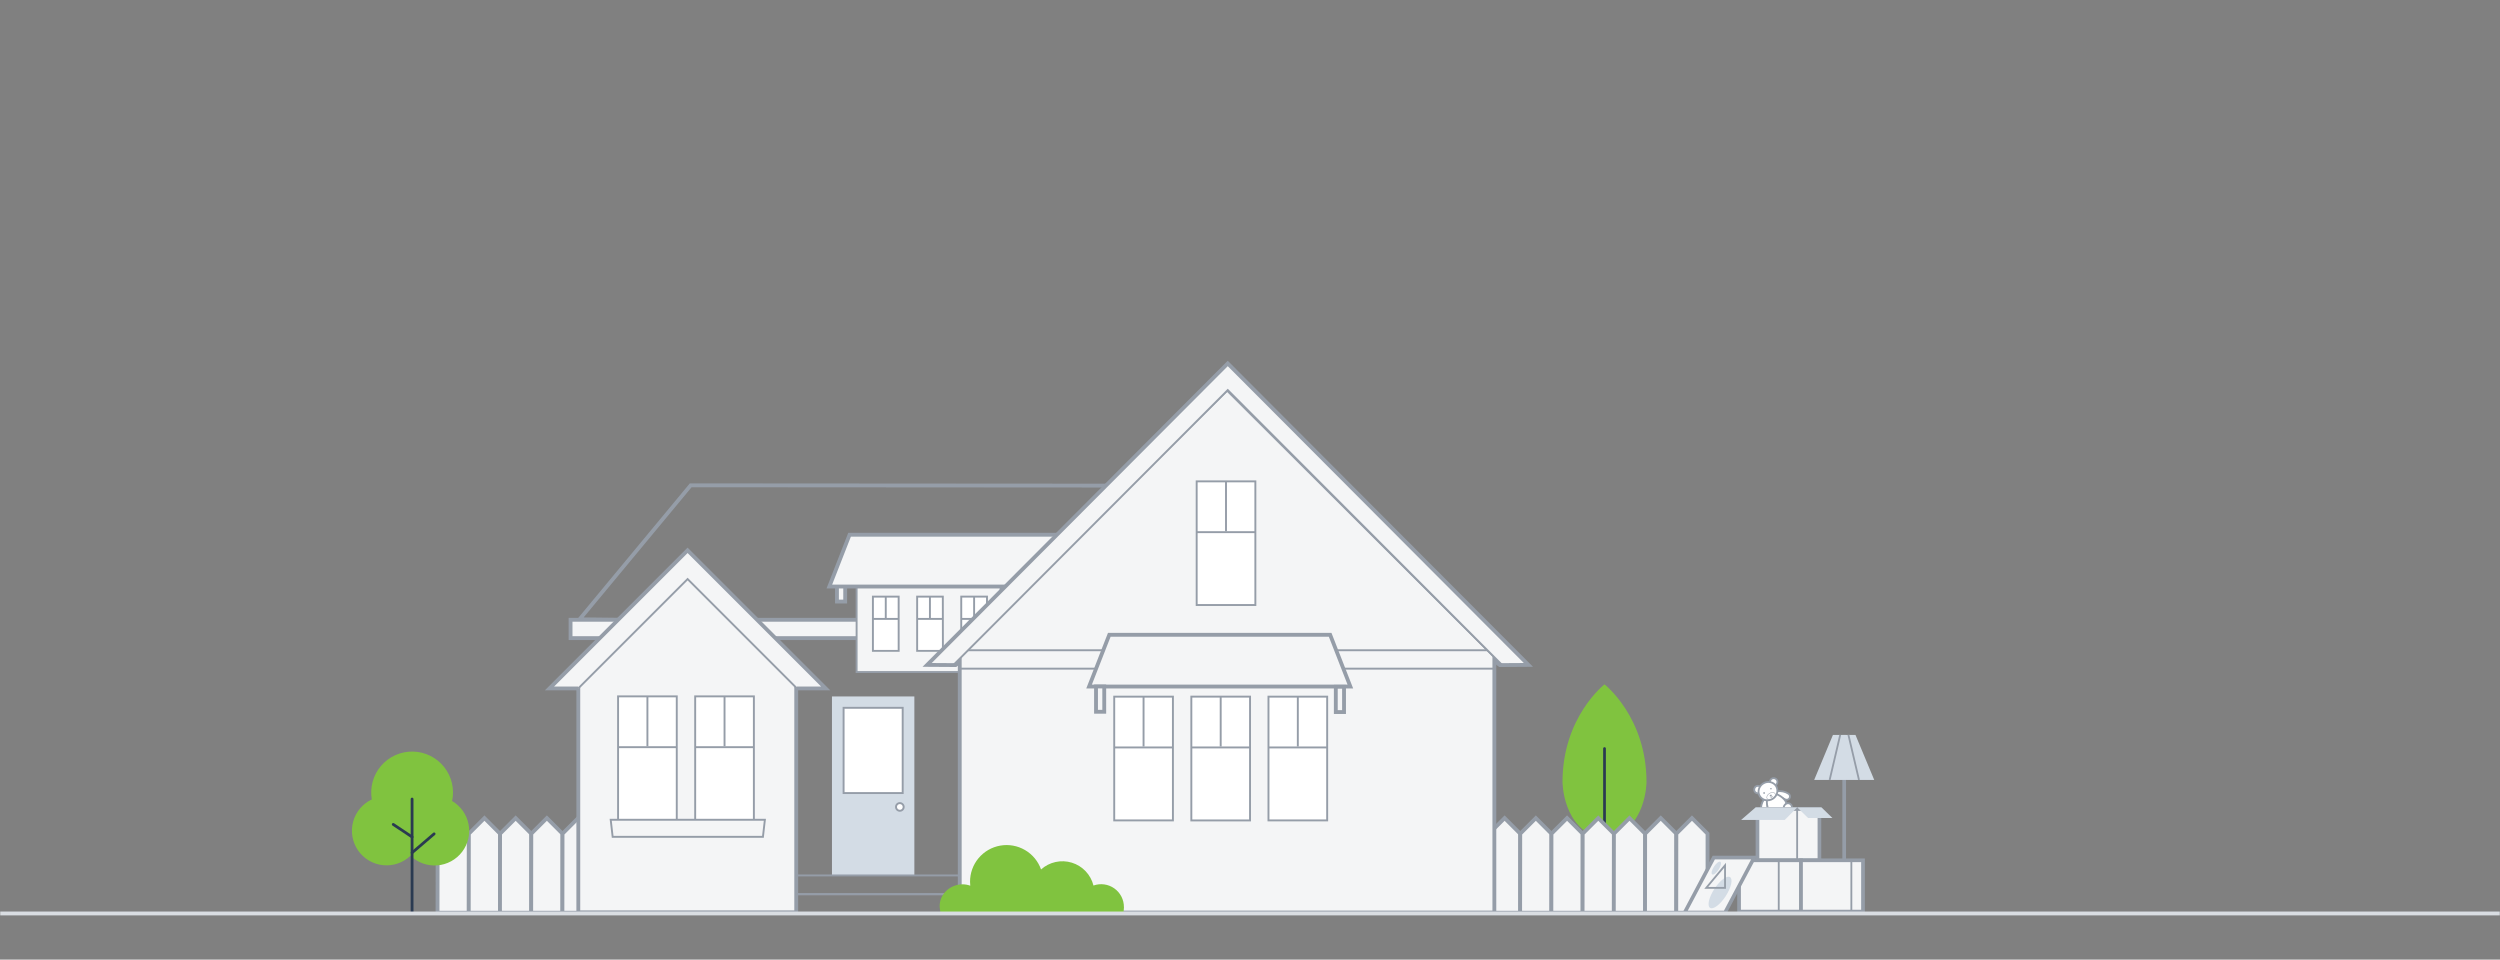 <svg width="1300" height="499" viewBox="0 0 1300 499" fill="none" xmlns="http://www.w3.org/2000/svg">
<rect x="0" y="0" width="1300" height="499" fill="#808080" stroke="none"/>
<mask id="mask0" mask-type="alpha" maskUnits="userSpaceOnUse" x="0" y="0" width="1300" height="499">
<rect width="1300" height="499" rx="16" fill="#2A3A51"/>
</mask>
<g mask="url(#mask0)">
<path d="M834.338 436.29C834.788 436.293 835.238 436.247 835.678 436.15C856.178 431.49 856.178 406.66 856.178 406.66C856.178 372.83 834.348 355.87 834.348 355.87C834.348 355.87 812.508 372.79 812.508 406.61C812.508 406.61 812.508 431.47 832.998 436.1C833.436 436.213 833.885 436.277 834.338 436.29Z" fill="#80C33F"/>
<path fill-rule="evenodd" clip-rule="evenodd" d="M834.347 388.53C834.739 388.53 835.057 388.848 835.057 389.24V473.69C835.057 474.082 834.739 474.4 834.347 474.4C833.955 474.4 833.637 474.082 833.637 473.69V389.24C833.637 388.848 833.955 388.53 834.347 388.53Z" fill="#2A3A51"/>
<path d="M790.498 433.51L782.388 425.41L774.288 433.51L774.238 474.61H790.498V433.51Z" fill="#F4F5F6"/>
<path fill-rule="evenodd" clip-rule="evenodd" d="M782.389 423.996L791.5 433.096V475.61H773.238L773.29 433.095L782.389 423.996ZM782.39 426.824L775.289 433.925L775.241 473.61H789.5V433.925L782.39 426.824Z" fill="#959DA8"/>
<path d="M806.729 433.51L798.629 425.41L790.529 433.51L790.469 474.61H806.729V433.51Z" fill="#F4F5F6"/>
<path fill-rule="evenodd" clip-rule="evenodd" d="M798.63 423.996L807.73 433.096V475.61H789.469L789.531 433.095L798.63 423.996ZM791.53 433.925L791.472 473.61H805.73V433.924L798.63 426.824L791.53 433.925Z" fill="#959DA8"/>
<path d="M822.967 433.51L814.867 425.41L806.767 433.51L806.707 474.61H822.967V433.51Z" fill="#F4F5F6"/>
<path fill-rule="evenodd" clip-rule="evenodd" d="M814.869 423.996L823.969 433.096V475.61H805.707L805.769 433.095L814.869 423.996ZM807.768 433.925L807.71 473.61H821.969V433.924L814.869 426.824L807.768 433.925Z" fill="#959DA8"/>
<path d="M839.205 433.51L831.095 425.41L822.995 433.51L822.945 474.61H839.205V433.51Z" fill="#F4F5F6"/>
<path fill-rule="evenodd" clip-rule="evenodd" d="M831.096 423.996L840.206 433.096V475.61H821.945L821.997 433.095L831.096 423.996ZM831.097 426.824L823.996 433.925L823.948 473.61H838.206V433.925L831.097 426.824Z" fill="#959DA8"/>
<path d="M855.44 433.51L847.34 425.41L839.24 433.51L839.18 474.61H855.44V433.51Z" fill="#F4F5F6"/>
<path fill-rule="evenodd" clip-rule="evenodd" d="M847.337 423.996L856.437 433.096V475.61H838.176L838.238 433.095L847.337 423.996ZM847.337 426.824L840.237 433.925L840.179 473.61H854.437V433.924L847.337 426.824Z" fill="#959DA8"/>
<path d="M871.678 433.51L863.578 425.41L855.478 433.51L855.418 474.61H871.678V433.51Z" fill="#F4F5F6"/>
<path fill-rule="evenodd" clip-rule="evenodd" d="M863.579 423.996L872.679 433.096V475.61H854.418L854.48 433.095L863.579 423.996ZM863.579 426.824L856.479 433.925L856.421 473.61H870.679V433.924L863.579 426.824Z" fill="#959DA8"/>
<path d="M887.916 433.51L879.816 425.41L871.706 433.51L871.656 474.61H887.916V433.51Z" fill="#F4F5F6"/>
<path fill-rule="evenodd" clip-rule="evenodd" d="M879.818 423.996L888.917 433.096V475.61H870.656L870.708 433.095L879.818 423.996ZM872.707 433.925L872.659 473.61H886.917V433.924L879.817 426.824L872.707 433.925Z" fill="#959DA8"/>
<path d="M243.768 433.51L235.668 425.41L227.568 433.51L227.508 474.61H243.768V433.51Z" fill="#F4F5F6"/>
<path fill-rule="evenodd" clip-rule="evenodd" d="M235.669 423.996L244.769 433.096V475.61H226.508L226.57 433.095L235.669 423.996ZM228.569 433.925L228.511 473.61H242.769V433.924L235.669 426.824L228.569 433.925Z" fill="#959DA8"/>
<path d="M260.01 433.51L251.91 425.41L243.81 433.51L243.75 474.61H260.01V433.51Z" fill="#F4F5F6"/>
<path fill-rule="evenodd" clip-rule="evenodd" d="M251.908 423.996L261.008 433.096V475.61H242.746L242.808 433.095L251.908 423.996ZM244.807 433.925L244.749 473.61H259.008V433.924L251.908 426.824L244.807 433.925Z" fill="#959DA8"/>
<path d="M276.248 433.51L268.148 425.41L260.038 433.51L259.988 474.61H276.248V433.51Z" fill="#F4F5F6"/>
<path fill-rule="evenodd" clip-rule="evenodd" d="M268.15 423.996L277.25 433.096V475.61H258.988L259.04 433.095L268.15 423.996ZM261.039 433.925L260.991 473.61H275.25V433.924L268.149 426.824L261.039 433.925Z" fill="#959DA8"/>
<path d="M292.479 433.51L284.379 425.41L276.279 433.51L276.219 474.61H292.479V433.51Z" fill="#F4F5F6"/>
<path fill-rule="evenodd" clip-rule="evenodd" d="M284.38 423.996L293.48 433.096V475.61H275.219L275.281 433.095L284.38 423.996ZM277.28 433.925L277.222 473.61H291.48V433.924L284.38 426.824L277.28 433.925Z" fill="#959DA8"/>
<path d="M308.717 433.51L300.617 425.41L292.517 433.51L292.457 474.61H308.717V433.51Z" fill="#F4F5F6"/>
<path fill-rule="evenodd" clip-rule="evenodd" d="M300.618 423.996L309.718 433.096V475.61H291.457L291.519 433.095L300.618 423.996ZM300.618 426.824L293.518 433.925L293.46 473.61H307.718V433.924L300.618 426.824Z" fill="#959DA8"/>
<path d="M475.467 362.15H432.617V455.24H475.467V362.15Z" fill="#D3DCE5"/>
<path d="M469.398 368.06H438.668V412.39H469.398V368.06Z" fill="white"/>
<path fill-rule="evenodd" clip-rule="evenodd" d="M438.168 367.56H469.898V412.89H438.168V367.56ZM439.168 368.56V411.89H468.898V368.56H439.168Z" fill="#959DA8"/>
<path d="M469.918 419.61C469.918 420.715 469.023 421.61 467.918 421.61C466.813 421.61 465.918 420.715 465.918 419.61C465.918 418.506 466.813 417.61 467.918 417.61C469.023 417.61 469.918 418.506 469.918 419.61Z" fill="white"/>
<path fill-rule="evenodd" clip-rule="evenodd" d="M467.918 418.11C467.09 418.11 466.418 418.782 466.418 419.61C466.418 420.439 467.09 421.11 467.918 421.11C468.746 421.11 469.418 420.439 469.418 419.61C469.418 418.782 468.746 418.11 467.918 418.11ZM465.418 419.61C465.418 418.229 466.537 417.11 467.918 417.11C469.299 417.11 470.418 418.229 470.418 419.61C470.418 420.991 469.299 422.11 467.918 422.11C466.537 422.11 465.418 420.991 465.418 419.61Z" fill="#959DA8"/>
<path fill-rule="evenodd" clip-rule="evenodd" d="M358.699 251.36L579.102 251.512L511.213 325.475L299.25 323.046L358.699 251.36ZM359.638 253.361L303.467 321.094L510.344 323.465L574.555 253.509L359.638 253.361Z" fill="#959DA8"/>
<path fill-rule="evenodd" clip-rule="evenodd" d="M412.988 454.73H526.988V465.5H412.988V454.73ZM413.988 455.73V464.5H525.988V455.73H413.988Z" fill="#959DA8"/>
<path fill-rule="evenodd" clip-rule="evenodd" d="M412.988 464.48H526.988V475.25H412.988V464.48ZM413.988 465.48V474.25H525.988V465.48H413.988Z" fill="#959DA8"/>
<path d="M517.098 322.29H296.688V331.82H517.098V322.29Z" fill="#F4F5F6"/>
<path fill-rule="evenodd" clip-rule="evenodd" d="M295.688 321.29H518.098V332.82H295.688V321.29ZM297.688 323.29V330.82H516.098V323.29H297.688Z" fill="#959DA8"/>
<path d="M520.338 299.52H445.438V349.46H520.338V299.52Z" fill="#F4F5F6"/>
<path fill-rule="evenodd" clip-rule="evenodd" d="M444.938 299.02H520.838V349.96H444.938V299.02ZM445.938 300.02V348.96H519.838V300.02H445.938Z" fill="#959DA8"/>
<path d="M357.399 299.61L414.039 347.4V474.4H300.719V347.4L357.399 299.61Z" fill="#F4F5F6"/>
<path fill-rule="evenodd" clip-rule="evenodd" d="M357.399 298.302L415.039 346.936V475.4H299.719V346.935L357.399 298.302ZM301.719 347.865V473.4H413.039V347.865L357.399 300.919L301.719 347.865Z" fill="#959DA8"/>
<path d="M235.098 416.53C235.754 413.465 235.723 410.292 235.009 407.239C234.295 404.186 232.916 401.329 230.968 398.872C229.021 396.415 226.555 394.419 223.746 393.026C220.937 391.634 217.855 390.879 214.721 390.817C211.587 390.755 208.477 391.386 205.615 392.666C202.753 393.946 200.21 395.843 198.166 398.22C196.123 400.598 194.631 403.398 193.796 406.42C192.961 409.442 192.805 412.611 193.338 415.7C190.976 416.811 188.885 418.423 187.208 420.422C185.531 422.422 184.308 424.763 183.626 427.282C182.944 429.801 182.817 432.439 183.256 435.012C183.694 437.584 184.687 440.031 186.165 442.182C187.643 444.333 189.571 446.137 191.816 447.469C194.061 448.801 196.568 449.628 199.164 449.894C201.761 450.161 204.384 449.859 206.852 449.01C209.32 448.162 211.574 446.787 213.458 444.98C215.286 446.75 217.468 448.113 219.861 448.978C222.254 449.843 224.803 450.191 227.34 449.999C229.877 449.807 232.344 449.079 234.58 447.864C236.815 446.648 238.767 444.973 240.307 442.948C241.848 440.923 242.941 438.594 243.516 436.115C244.091 433.637 244.133 431.064 243.641 428.568C243.149 426.072 242.133 423.708 240.66 421.633C239.188 419.558 237.292 417.819 235.098 416.53Z" fill="#80C33F"/>
<path fill-rule="evenodd" clip-rule="evenodd" d="M203.888 428.295C204.112 427.96 204.565 427.869 204.9 428.093L214.7 434.623C215.036 434.846 215.127 435.299 214.903 435.635C214.68 435.97 214.226 436.061 213.891 435.838L204.091 429.308C203.755 429.084 203.665 428.631 203.888 428.295Z" fill="#2A3A51"/>
<path fill-rule="evenodd" clip-rule="evenodd" d="M226.291 433.136C226.553 433.442 226.517 433.903 226.211 434.165L214.771 443.955C214.465 444.217 214.004 444.181 213.742 443.875C213.48 443.569 213.515 443.108 213.822 442.846L225.262 433.056C225.568 432.794 226.029 432.829 226.291 433.136Z" fill="#2A3A51"/>
<path fill-rule="evenodd" clip-rule="evenodd" d="M214.277 414.77C214.68 414.77 215.007 415.097 215.007 415.5V474.35C215.007 474.753 214.68 475.08 214.277 475.08C213.874 475.08 213.547 474.753 213.547 474.35V415.5C213.547 415.097 213.874 414.77 214.277 414.77Z" fill="#2A3A51"/>
<path d="M439.499 299.65H435.219V312.8H439.499V299.65Z" fill="#F4F5F6"/>
<path fill-rule="evenodd" clip-rule="evenodd" d="M434.219 298.65H440.499V313.8H434.219V298.65ZM436.219 300.65V311.8H438.499V300.65H436.219Z" fill="#959DA8"/>
<path d="M556.618 278.07H441.778L431.258 304.99H567.128L556.618 278.07Z" fill="#F4F5F6"/>
<path fill-rule="evenodd" clip-rule="evenodd" d="M441.095 277.07H557.301L568.591 305.99H429.793L441.095 277.07ZM442.46 279.07L432.722 303.99H565.663L555.934 279.07H442.46Z" fill="#959DA8"/>
<path d="M467.298 310.24H453.918V338.45H467.308L467.298 310.24Z" fill="white"/>
<path fill-rule="evenodd" clip-rule="evenodd" d="M453.418 309.74H467.798L467.808 338.95H453.418V309.74ZM454.418 310.74V337.95H466.808L466.798 310.74H454.418Z" fill="#959DA8"/>
<path fill-rule="evenodd" clip-rule="evenodd" d="M460.098 321.63V310.24H461.098V321.63H460.098Z" fill="#959DA8"/>
<path fill-rule="evenodd" clip-rule="evenodd" d="M467.3 322.33H453.93V321.33H467.3V322.33Z" fill="#959DA8"/>
<path d="M490.268 310.24H476.918V338.45H490.308L490.268 310.24Z" fill="white"/>
<path fill-rule="evenodd" clip-rule="evenodd" d="M476.418 309.74H490.767L490.809 338.95H476.418V309.74ZM477.418 310.74V337.95H489.807L489.769 310.74H477.418Z" fill="#959DA8"/>
<path fill-rule="evenodd" clip-rule="evenodd" d="M483.066 321.63V310.24H484.066V321.63H483.066Z" fill="#959DA8"/>
<path fill-rule="evenodd" clip-rule="evenodd" d="M490.267 322.33H476.887V321.33H490.267V322.33Z" fill="#959DA8"/>
<path d="M513.238 310.24H499.848V338.45H513.238V310.24Z" fill="white"/>
<path fill-rule="evenodd" clip-rule="evenodd" d="M499.348 309.74H513.738V338.95H499.348V309.74ZM500.348 310.74V337.95H512.738V310.74H500.348Z" fill="#959DA8"/>
<path fill-rule="evenodd" clip-rule="evenodd" d="M506.039 321.63V310.24H507.039V321.63H506.039Z" fill="#959DA8"/>
<path fill-rule="evenodd" clip-rule="evenodd" d="M513.239 322.33H499.859V321.33H513.239V322.33Z" fill="#959DA8"/>
<path d="M638.066 202.39L777.066 341.03V474.51H499.066V340.31L638.066 202.39Z" fill="#F4F5F6"/>
<path fill-rule="evenodd" clip-rule="evenodd" d="M638.068 200.98L778.066 340.615V475.51H498.066V339.894L638.068 200.98ZM500.066 340.727V473.51H776.066V341.445L638.065 203.801L500.066 340.727Z" fill="#959DA8"/>
<path d="M584.456 471.737C584.457 472.801 584.316 473.861 584.036 474.887H489.186C488.891 473.86 488.71 472.804 488.646 471.737C488.236 465.197 493.966 459.847 500.536 459.847C501.9 459.848 503.254 460.088 504.536 460.557C504.46 459.893 504.424 459.225 504.426 458.557C504.396 454.062 505.96 449.703 508.841 446.253C511.722 442.803 515.733 440.485 520.16 439.713C524.588 438.941 529.147 439.763 533.025 442.034C536.904 444.305 539.852 447.878 541.346 452.117C543.48 450.198 546.075 448.863 548.878 448.244C551.681 447.625 554.597 447.742 557.341 448.584C560.086 449.425 562.566 450.963 564.539 453.047C566.513 455.131 567.914 457.691 568.606 460.477C570.397 459.836 572.316 459.636 574.201 459.894C576.086 460.152 577.881 460.86 579.434 461.959C580.987 463.058 582.253 464.515 583.123 466.206C583.994 467.898 584.444 469.775 584.436 471.677L584.456 471.737Z" fill="#80C33F"/>
<path fill-rule="evenodd" clip-rule="evenodd" d="M774.238 338.63H501.758V337.63H774.238V338.63Z" fill="#959DA8"/>
<path fill-rule="evenodd" clip-rule="evenodd" d="M777.337 348.2H499.297V347.2H777.337V348.2Z" fill="#959DA8"/>
<path d="M691.676 330.09H576.836L566.316 357H702.186L691.676 330.09Z" fill="#F4F5F6"/>
<path fill-rule="evenodd" clip-rule="evenodd" d="M576.153 329.09H692.359L703.65 358H564.852L576.153 329.09ZM577.519 331.09L567.781 356H700.722L690.993 331.09H577.519Z" fill="#959DA8"/>
<path d="M652.79 250.31H622.27V314.61H652.79V250.31Z" fill="white"/>
<path fill-rule="evenodd" clip-rule="evenodd" d="M621.77 249.81H653.29V315.11H621.77V249.81ZM622.77 250.81V314.11H652.29V250.81H622.77Z" fill="#959DA8"/>
<path fill-rule="evenodd" clip-rule="evenodd" d="M637.02 276.27V250.31H638.02V276.27H637.02Z" fill="#959DA8"/>
<path fill-rule="evenodd" clip-rule="evenodd" d="M652.787 277.22H622.297V276.22H652.787V277.22Z" fill="#959DA8"/>
<path d="M609.918 362.26H579.398V426.61H609.918V362.26Z" fill="white"/>
<path fill-rule="evenodd" clip-rule="evenodd" d="M578.898 361.76H610.418V427.11H578.898V361.76ZM579.898 362.76V426.11H609.418V362.76H579.898Z" fill="#959DA8"/>
<path fill-rule="evenodd" clip-rule="evenodd" d="M594.148 388.21V362.26H595.148V388.21H594.148Z" fill="#959DA8"/>
<path fill-rule="evenodd" clip-rule="evenodd" d="M609.92 389.17H579.43V388.17H609.92V389.17Z" fill="#959DA8"/>
<path d="M650.026 362.26H619.496V426.61H650.016L650.026 362.26Z" fill="white"/>
<path fill-rule="evenodd" clip-rule="evenodd" d="M618.996 361.76H650.526L650.516 427.11H618.996V361.76ZM619.996 362.76V426.11H649.516L649.526 362.76H619.996Z" fill="#959DA8"/>
<path fill-rule="evenodd" clip-rule="evenodd" d="M634.258 388.21V362.26H635.258V388.21H634.258Z" fill="#959DA8"/>
<path fill-rule="evenodd" clip-rule="evenodd" d="M650.029 389.17H619.539V388.17H650.029V389.17Z" fill="#959DA8"/>
<path d="M690.129 362.26H659.609V426.61H690.129V362.26Z" fill="white"/>
<path fill-rule="evenodd" clip-rule="evenodd" d="M659.109 361.76H690.629V427.11H659.109V361.76ZM660.109 362.76V426.11H689.629V362.76H660.109Z" fill="#959DA8"/>
<path fill-rule="evenodd" clip-rule="evenodd" d="M674.367 388.21V362.26H675.367V388.21H674.367Z" fill="#959DA8"/>
<path fill-rule="evenodd" clip-rule="evenodd" d="M690.128 389.17H659.648V388.17H690.128V389.17Z" fill="#959DA8"/>
<path d="M351.918 362.11H321.398V426.42H351.918V362.11Z" fill="white"/>
<path fill-rule="evenodd" clip-rule="evenodd" d="M320.898 361.61H352.418V426.92H320.898V361.61ZM321.898 362.61V425.92H351.418V362.61H321.898Z" fill="#959DA8"/>
<path fill-rule="evenodd" clip-rule="evenodd" d="M336.156 388.07V362.11H337.156V388.07H336.156Z" fill="#959DA8"/>
<path fill-rule="evenodd" clip-rule="evenodd" d="M351.918 389.03H321.438V388.03H351.918V389.03Z" fill="#959DA8"/>
<path d="M392.016 362.11H361.496V426.42H392.016V362.11Z" fill="white"/>
<path fill-rule="evenodd" clip-rule="evenodd" d="M360.996 361.61H392.516V426.92H360.996V361.61ZM361.996 362.61V425.92H391.516V362.61H361.996Z" fill="#959DA8"/>
<path fill-rule="evenodd" clip-rule="evenodd" d="M376.258 388.07V362.11H377.258V388.07H376.258Z" fill="#959DA8"/>
<path fill-rule="evenodd" clip-rule="evenodd" d="M392.017 389.03H361.527V388.03H392.017V389.03Z" fill="#959DA8"/>
<path d="M396.726 435.15H318.576L317.566 426.29H397.736L396.726 435.15Z" fill="#F4F5F6"/>
<path fill-rule="evenodd" clip-rule="evenodd" d="M317.008 425.79H398.298L397.174 435.65H318.132L317.008 425.79ZM318.128 426.79L319.024 434.65H396.282L397.178 426.79H318.128Z" fill="#959DA8"/>
<path d="M574.21 356.97H569.93V370.12H574.21V356.97Z" fill="#F4F5F6"/>
<path fill-rule="evenodd" clip-rule="evenodd" d="M568.93 355.97H575.21V371.12H568.93V355.97ZM570.93 357.97V369.12H573.21V357.97H570.93Z" fill="#959DA8"/>
<path d="M698.897 357.12H694.617V370.27H698.897V357.12Z" fill="#F4F5F6"/>
<path fill-rule="evenodd" clip-rule="evenodd" d="M693.617 356.12H699.897V371.27H693.617V356.12ZM695.617 358.12V369.27H697.897V358.12H695.617Z" fill="#959DA8"/>
<path d="M429.357 357.98H414.407L357.547 301.11L300.677 357.98H285.727L357.547 286.17L429.357 357.98Z" fill="#F4F5F6"/>
<path d="M645.339 195.92L638.429 189L631.529 195.92L482.109 345.75L495.729 345.83L638.429 202.84L781.129 345.83L794.779 345.75L645.339 195.92Z" fill="#F4F5F6"/>
<path fill-rule="evenodd" clip-rule="evenodd" d="M357.548 300.403L414.761 357.627L414.054 358.334L357.548 301.817L301.031 358.334L300.324 357.627L357.548 300.403Z" fill="#959DA8"/>
<path fill-rule="evenodd" clip-rule="evenodd" d="M357.547 284.756L431.771 358.98H414.407V356.98H426.943L357.547 287.584L288.141 356.98H300.677V358.98H283.312L357.547 284.756Z" fill="#959DA8"/>
<path fill-rule="evenodd" clip-rule="evenodd" d="M638.429 187.584L646.047 195.214L797.174 346.735L781.926 346.83L781.919 346.83H779.59L776.325 344.414L777.514 342.806L780.249 344.83L781.913 344.83L781.919 344.83L792.385 344.765L644.632 196.627L638.43 190.416L632.238 196.626L484.504 344.765L494.919 344.83L494.926 344.83L496.595 344.83L498.442 343.491L499.617 345.11L497.244 346.83H494.919L494.913 346.83L479.715 346.735L638.429 187.584Z" fill="#959DA8"/>
<path fill-rule="evenodd" clip-rule="evenodd" d="M638.429 202.132L781.483 345.477L780.775 346.184L638.429 203.548L496.083 346.184L495.375 345.477L638.429 202.132Z" fill="#959DA8"/>
<path d="M958.98 382.15V458.304" stroke="#959DA8" stroke-width="1.915" stroke-miterlimit="10"/>
<path d="M974.608 405.581H943.363L953.13 382.15H964.841L974.608 405.581Z" fill="#D3DCE5"/>
<path d="M956.906 382.15L951.41 405.581" stroke="#959DA8" stroke-width="0.958" stroke-miterlimit="10"/>
<path d="M961.18 382.15L966.676 405.581" stroke="#959DA8" stroke-width="0.958" stroke-miterlimit="10"/>
<path d="M918.857 416.038L917.248 415.741C916.01 417.471 915.482 419.609 915.774 421.716C915.837 422.15 916.064 422.542 916.408 422.813C916.752 423.084 917.187 423.214 917.623 423.174C918.059 423.135 918.464 422.93 918.754 422.602C919.044 422.274 919.197 421.848 919.182 421.41C919.237 419.613 919.128 417.815 918.857 416.038Z" fill="white" stroke="#959DA8" stroke-width="0.958" stroke-miterlimit="10"/>
<path d="M923.594 413.07L924.025 411.49C926.12 411.125 928.276 411.578 930.048 412.754C930.41 412.999 930.665 413.374 930.76 413.801C930.855 414.228 930.783 414.675 930.559 415.051C930.335 415.427 929.976 415.703 929.555 415.822C929.134 415.942 928.683 415.896 928.295 415.694C926.652 414.963 925.078 414.085 923.594 413.07Z" fill="white" stroke="#959DA8" stroke-width="0.958" stroke-miterlimit="10"/>
<path d="M928.417 416.489C929.043 417.605 929.217 418.92 928.902 420.16C928.586 421.401 927.806 422.473 926.722 423.154C925.639 423.836 924.334 424.075 923.08 423.821C921.825 423.568 920.715 422.842 919.981 421.794C918.602 419.591 917.999 414.449 920.325 412.984C922.652 411.519 927.038 414.286 928.417 416.489Z" fill="white" stroke="#959DA8" stroke-width="0.958" stroke-miterlimit="10"/>
<path d="M915.189 412.252C916.106 411.675 916.383 410.463 915.806 409.546C915.229 408.628 914.017 408.351 913.099 408.928C912.182 409.505 911.905 410.717 912.482 411.635C913.059 412.553 914.271 412.829 915.189 412.252Z" fill="white" stroke="#959DA8" stroke-width="0.958" stroke-miterlimit="10"/>
<path d="M923.351 408.275C924.272 407.701 924.554 406.488 923.979 405.566C923.404 404.645 922.192 404.364 921.27 404.938C920.349 405.513 920.067 406.726 920.642 407.647C921.217 408.569 922.429 408.85 923.351 408.275Z" fill="white" stroke="#959DA8" stroke-width="0.959" stroke-miterlimit="10"/>
<path d="M921.844 415.376C924.173 413.913 924.94 410.944 923.558 408.746C922.177 406.547 919.169 405.951 916.841 407.415C914.512 408.878 913.745 411.847 915.127 414.045C916.509 416.243 919.516 416.839 921.844 415.376Z" fill="white" stroke="#959DA8" stroke-width="0.958" stroke-miterlimit="10"/>
<path d="M924.828 425.604C925.17 424.431 924.344 423.158 922.983 422.761C921.623 422.365 920.243 422.994 919.901 424.166C919.559 425.339 920.384 426.612 921.745 427.008C923.105 427.405 924.486 426.776 924.828 425.604Z" fill="white" stroke="#959DA8" stroke-width="0.977" stroke-miterlimit="10"/>
<path d="M931.863 420.606C932.096 419.208 931.308 417.912 930.103 417.711C928.898 417.511 927.732 418.481 927.499 419.879C927.267 421.277 928.055 422.573 929.26 422.774C930.465 422.974 931.631 422.004 931.863 420.606Z" fill="white" stroke="#959DA8" stroke-width="0.958" stroke-miterlimit="10"/>
<path d="M921.843 415.366C922.981 414.651 923.51 413.448 923.026 412.678C922.542 411.907 921.228 411.863 920.09 412.577C918.953 413.292 918.424 414.496 918.908 415.266C919.392 416.036 920.706 416.081 921.843 415.366Z" stroke="#959DA8" stroke-width="0.239" stroke-miterlimit="10"/>
<path d="M917.793 412.463C917.85 412.211 917.692 411.959 917.44 411.901C917.187 411.844 916.935 412.002 916.878 412.254C916.82 412.507 916.978 412.759 917.231 412.816C917.484 412.874 917.735 412.716 917.793 412.463Z" fill="#959DA8"/>
<path d="M921.108 410.465C921.296 410.347 921.353 410.098 921.235 409.91C921.117 409.722 920.868 409.666 920.68 409.784C920.492 409.902 920.436 410.15 920.554 410.338C920.672 410.526 920.92 410.583 921.108 410.465Z" fill="#959DA8"/>
<path d="M921.036 414.074C921.304 413.905 921.415 413.598 921.283 413.387C921.15 413.177 920.825 413.143 920.557 413.312C920.288 413.481 920.178 413.788 920.31 413.999C920.442 414.209 920.767 414.243 921.036 414.074Z" fill="#959DA8"/>
<path d="M921.059 414.093L921.355 414.562" stroke="#959DA8" stroke-width="0.239" stroke-miterlimit="10"/>
<path d="M920.629 414.841C921.154 414.729 921.623 414.434 921.95 414.008" stroke="#959DA8" stroke-width="0.239" stroke-miterlimit="10"/>
<path d="M946.104 420.673H913.883V447.35H946.104V420.673Z" fill="#F4F5F6" stroke="#959DA8" stroke-width="1.915" stroke-miterlimit="10"/>
<path d="M934.516 447.35V420.673" stroke="#959DA8" stroke-width="0.958" stroke-miterlimit="10"/>
<path d="M912.932 419.832L905.367 426.381H928.061L934.544 419.832H912.932Z" fill="#D3DCE5"/>
<path d="M952.861 425.376H940.212L934.543 419.832H947.182L952.861 425.376Z" fill="#D3DCE5"/>
<path d="M936.534 447.351H904.312V474.028H936.534V447.351Z" fill="#F4F5F6" stroke="#959DA8" stroke-width="1.915" stroke-miterlimit="10"/>
<path d="M924.945 474.036V448.048" stroke="#959DA8" stroke-width="0.958" stroke-miterlimit="10"/>
<path d="M968.753 447.351H936.531V474.028H968.753V447.351Z" fill="#F4F5F6" stroke="#959DA8" stroke-width="1.915" stroke-miterlimit="10"/>
<path d="M962.707 474.037V447.351" stroke="#959DA8" stroke-width="0.958" stroke-miterlimit="10"/>
<path d="M897.042 474.495H876.043L891.162 445.931H912.161L897.042 474.495Z" fill="#F4F5F6" stroke="#959DA8" stroke-width="1.915" stroke-miterlimit="10"/>
<path d="M893.679 452.193C894.856 450.385 895.272 448.568 894.607 448.135C893.942 447.703 892.449 448.818 891.272 450.626C890.095 452.434 889.68 454.251 890.344 454.684C891.009 455.117 892.502 454.002 893.679 452.193Z" fill="#D3DCE5"/>
<path d="M897.354 466.007C900.227 461.592 901.245 457.16 899.628 456.107C898.01 455.054 894.369 457.779 891.496 462.193C888.622 466.608 887.604 471.04 889.222 472.093C890.84 473.146 894.481 470.421 897.354 466.007Z" fill="#D3DCE5"/>
<path d="M887.254 461.685L897.021 449.965V461.685H887.254Z" stroke="#959DA8" stroke-width="0.958" stroke-miterlimit="10"/>
<line y1="475" x2="1300" y2="475" stroke="#D9DDE2" stroke-width="2" stroke-miterlimit="10"/>
</g>
</svg>
